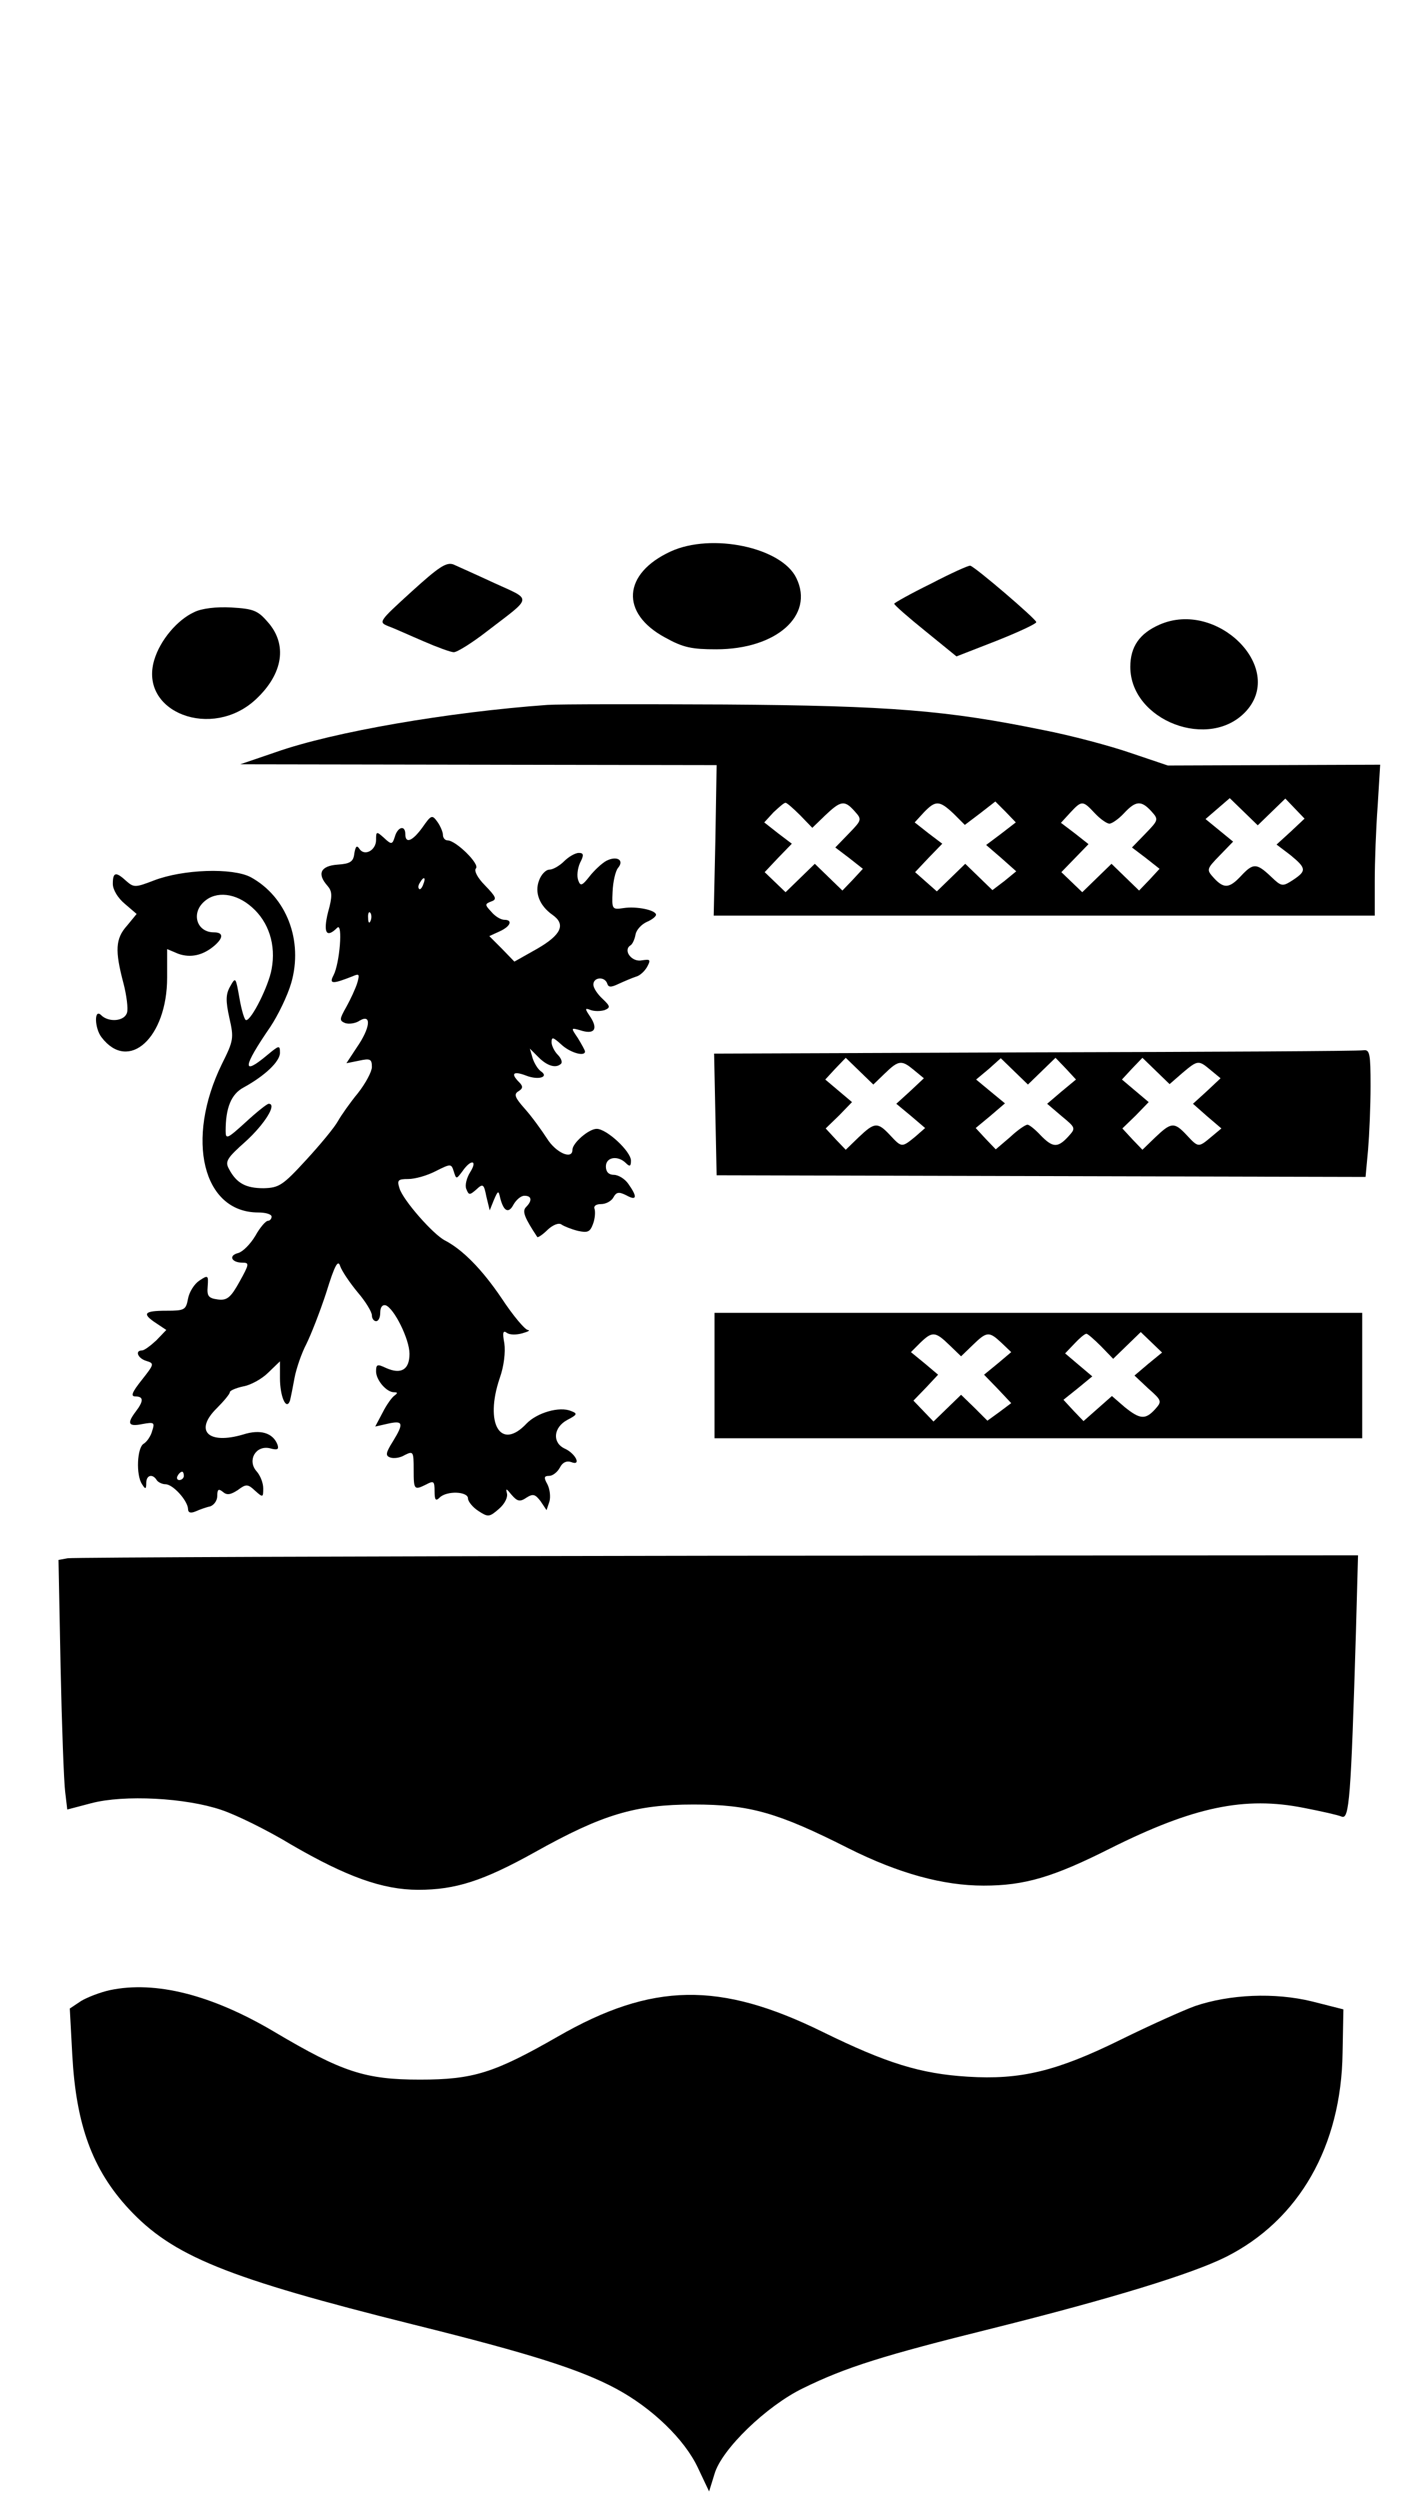 <?xml version="1.0" standalone="no"?>
<!DOCTYPE svg PUBLIC "-//W3C//DTD SVG 20010904//EN"
 "http://www.w3.org/TR/2001/REC-SVG-20010904/DTD/svg10.dtd">
<svg version="1.0" xmlns="http://www.w3.org/2000/svg"
 width="336pt" height="598pt" viewBox="0 0 336 598"
 preserveAspectRatio="xMidYMid meet">

<g transform="translate(0,598) scale(0.1,-0.1)"
fill="#000000" stroke="none">
<path d="M1605 4661 c-115 -53 -121 -148 -13 -206 43 -24 64 -28 122 -28 144
0 235 81 192 170 -35 74 -203 109 -301 64z"/>
<path d="M985 4565 c-79 -72 -80 -73 -55 -83 14 -5 51 -22 84 -36 32 -14 65
-26 72 -26 8 0 45 23 82 52 107 82 106 72 16 113 -43 20 -88 40 -99 45 -17 6
-35 -6 -100 -65z"/>
<path d="M2228 4584 c-49 -24 -88 -46 -88 -48 0 -3 33 -32 74 -65 l75 -61 95
37 c53 21 96 41 96 45 0 7 -146 132 -158 135 -4 1 -46 -18 -94 -43z"/>
<path d="M465 4516 c-40 -18 -82 -67 -96 -115 -37 -125 139 -192 244 -93 65
61 75 131 28 184 -24 28 -35 32 -87 35 -36 2 -71 -2 -89 -11z"/>
<path d="M2775 4486 c-48 -21 -70 -53 -70 -101 0 -129 191 -202 278 -105 93
104 -71 266 -208 206z"/>
<path d="M1310 4294 c-235 -17 -511 -64 -650 -113 l-85 -29 570 -1 570 -1 -3
-180 -4 -180 791 0 791 0 0 83 c0 45 3 126 7 180 l6 98 -254 -1 -254 -1 -89
30 c-49 17 -143 42 -210 55 -230 47 -364 58 -761 61 -203 1 -395 1 -425 -1z
m1733 -256 l33 32 23 -24 23 -24 -33 -31 -34 -31 33 -25 c39 -32 39 -38 6 -60
-25 -16 -27 -16 -53 9 -34 32 -42 32 -71 1 -28 -30 -41 -31 -65 -5 -18 20 -18
21 14 54 l32 33 -33 27 -33 27 29 25 29 25 33 -32 34 -33 33 32z m-1128 -8
l29 -30 31 30 c37 35 46 37 70 10 18 -20 18 -21 -14 -54 l-32 -33 33 -25 33
-26 -24 -26 -25 -26 -33 32 -33 32 -35 -34 -35 -34 -25 24 -25 24 32 34 33 34
-33 25 -33 26 22 24 c13 12 25 23 29 23 3 0 19 -14 35 -30z m367 4 l27 -27 37
28 36 28 25 -25 24 -25 -35 -27 -36 -27 36 -31 36 -32 -28 -23 -29 -22 -32 31
-33 32 -34 -33 -34 -33 -26 23 -26 23 32 34 33 34 -33 25 -33 26 22 24 c28 29
37 29 71 -3z m338 1 c13 -14 29 -25 35 -25 6 0 22 11 35 25 28 30 41 31 65 5
18 -20 18 -21 -14 -54 l-32 -33 33 -25 33 -26 -24 -26 -25 -26 -33 32 -33 32
-35 -34 -35 -34 -25 24 -25 24 32 33 33 34 -33 26 -33 25 22 24 c28 30 30 30
59 -1z"/>
<path d="M1011 4001 c-24 -33 -41 -40 -41 -16 0 22 -18 18 -25 -6 -6 -19 -8
-20 -26 -3 -18 16 -19 16 -19 -5 0 -25 -28 -40 -40 -21 -6 9 -9 6 -12 -11 -2
-20 -10 -25 -40 -27 -41 -3 -50 -22 -24 -51 11 -13 12 -24 1 -63 -12 -49 -4
-63 22 -37 14 14 6 -86 -9 -114 -11 -21 -2 -21 46 -2 16 7 17 5 11 -16 -4 -13
-16 -39 -26 -57 -17 -30 -17 -33 -3 -39 9 -3 25 -1 35 6 29 17 25 -18 -7 -64
l-25 -38 30 6 c27 6 31 4 31 -15 0 -11 -15 -39 -33 -62 -19 -23 -40 -53 -48
-67 -8 -15 -42 -56 -76 -93 -56 -61 -65 -67 -102 -68 -43 0 -65 12 -83 46 -10
18 -5 26 40 66 45 41 76 90 55 90 -4 0 -29 -20 -55 -44 -44 -40 -48 -42 -48
-21 0 55 13 88 43 104 51 28 87 62 87 83 0 19 -2 18 -31 -6 -61 -51 -58 -28 8
68 18 27 41 74 50 105 29 101 -11 206 -97 253 -44 23 -162 19 -232 -8 -44 -17
-48 -17 -66 -1 -25 23 -32 21 -32 -7 0 -14 12 -34 29 -48 l28 -24 -23 -28
c-28 -31 -29 -60 -9 -136 8 -30 12 -63 9 -72 -6 -21 -44 -24 -62 -6 -17 17
-16 -31 1 -53 65 -85 157 -1 157 143 l0 68 26 -11 c30 -11 60 -4 87 19 22 19
22 32 -1 32 -41 0 -55 45 -24 73 29 27 77 21 115 -13 40 -35 58 -90 47 -148
-7 -40 -48 -122 -61 -122 -4 0 -11 24 -16 53 -9 50 -9 51 -22 28 -11 -19 -11
-35 -2 -76 11 -48 10 -54 -18 -110 -88 -180 -46 -355 87 -355 17 0 32 -4 32
-10 0 -5 -4 -10 -9 -10 -5 0 -19 -16 -30 -36 -12 -20 -30 -38 -41 -41 -24 -6
-16 -23 10 -23 17 0 17 -3 -7 -46 -21 -38 -30 -45 -52 -42 -22 3 -26 8 -24 31
2 27 1 28 -20 14 -12 -8 -24 -27 -27 -43 -5 -27 -8 -29 -52 -29 -54 0 -59 -7
-24 -30 l24 -16 -24 -25 c-14 -13 -29 -24 -34 -24 -18 0 -10 -19 10 -25 20 -6
19 -8 -11 -46 -23 -29 -27 -39 -15 -39 20 0 20 -11 1 -36 -22 -29 -18 -37 16
-30 28 5 30 4 23 -17 -3 -12 -13 -26 -20 -30 -16 -9 -19 -75 -4 -97 8 -13 10
-12 10 3 0 19 15 23 25 7 3 -5 13 -10 21 -10 18 0 53 -39 54 -59 0 -9 6 -11
18 -6 9 4 25 10 35 12 9 3 17 14 17 25 0 16 3 18 13 10 10 -9 19 -7 36 4 20
15 24 15 42 -2 18 -16 19 -16 19 6 0 13 -7 31 -16 41 -23 26 -2 63 32 55 18
-5 22 -3 18 9 -11 28 -41 37 -82 24 -84 -25 -118 9 -63 63 17 17 31 34 31 38
0 4 14 10 32 14 18 3 45 18 60 33 l28 27 0 -40 c0 -44 15 -79 24 -54 2 8 7 33
11 55 4 21 16 57 28 80 11 22 33 78 48 124 20 65 28 79 33 63 4 -12 23 -40 42
-63 19 -22 34 -47 34 -55 0 -8 5 -14 10 -14 6 0 10 9 10 21 0 12 5 19 13 17
20 -7 57 -81 57 -116 0 -38 -20 -50 -56 -34 -21 10 -24 9 -24 -8 0 -21 25 -50
43 -50 9 0 9 -2 1 -8 -6 -4 -19 -22 -28 -40 l-18 -34 31 7 c36 8 38 1 11 -43
-17 -27 -18 -34 -6 -38 8 -3 24 -1 35 6 20 10 21 8 21 -35 0 -49 1 -50 31 -35
17 9 19 7 19 -17 0 -21 3 -24 12 -15 17 17 68 15 68 -2 0 -7 11 -21 25 -30 23
-15 26 -15 49 5 14 12 22 28 19 38 -3 12 -1 11 11 -4 14 -16 20 -18 36 -7 16
10 21 8 34 -9 l14 -21 7 21 c3 11 1 29 -5 41 -9 16 -8 20 4 20 9 0 20 9 26 20
6 12 16 17 27 13 25 -10 11 20 -15 32 -31 14 -28 51 6 69 23 12 25 15 9 21
-28 12 -82 -4 -107 -30 -62 -66 -101 0 -64 109 10 28 14 62 11 83 -5 26 -3 32
6 25 7 -5 23 -5 37 -1 14 4 20 7 13 8 -7 1 -35 34 -62 75 -48 71 -94 117 -136
139 -28 14 -101 97 -109 125 -6 19 -4 22 21 22 16 0 45 8 66 19 36 18 37 18
43 -1 6 -19 6 -19 21 1 20 29 37 27 18 -3 -8 -13 -13 -31 -9 -40 6 -15 8 -15
24 -1 16 15 18 13 24 -17 l8 -33 10 25 c10 23 11 23 15 5 8 -32 20 -39 32 -16
7 12 18 21 26 21 18 0 19 -12 4 -27 -10 -10 -4 -25 27 -72 2 -1 13 6 25 18 13
12 27 17 33 12 6 -4 23 -11 39 -15 23 -5 29 -3 36 16 5 13 6 29 4 36 -3 7 3
12 15 12 12 0 25 7 30 16 7 13 13 14 31 5 25 -14 27 -4 5 27 -8 12 -24 22 -35
22 -12 0 -19 7 -19 20 0 23 29 27 48 8 9 -9 12 -8 12 6 0 22 -58 76 -82 76
-19 0 -58 -34 -58 -50 0 -25 -40 -7 -61 27 -13 20 -36 52 -53 71 -24 27 -27
35 -15 42 11 7 11 12 1 22 -21 21 -13 27 18 15 29 -11 55 -3 34 11 -6 4 -15
18 -19 30 l-7 24 21 -21 c21 -21 42 -27 54 -15 3 4 0 13 -8 21 -8 8 -15 22
-15 30 0 14 4 12 23 -5 21 -20 57 -30 57 -17 0 3 -8 17 -17 32 -17 25 -17 25
5 19 33 -11 44 1 26 30 -15 22 -15 24 0 18 9 -3 23 -3 33 0 14 6 14 9 -5 27
-12 11 -22 26 -22 34 0 18 27 20 33 3 3 -10 9 -10 28 -1 13 6 32 14 41 17 9 2
21 13 27 24 9 17 7 18 -13 15 -24 -5 -46 24 -27 36 5 3 10 15 12 26 2 11 14
24 27 30 12 5 22 13 22 17 0 11 -46 21 -78 16 -27 -4 -28 -3 -26 39 1 24 7 50
13 57 16 19 -3 30 -28 17 -11 -6 -29 -23 -40 -37 -18 -23 -22 -24 -27 -10 -4
10 -2 28 4 42 10 19 9 24 -3 24 -8 0 -24 -9 -35 -20 -11 -11 -27 -20 -35 -20
-9 0 -20 -12 -25 -26 -11 -29 1 -60 32 -82 33 -23 21 -48 -36 -81 l-55 -31
-30 31 -30 30 24 11 c27 12 33 28 12 28 -8 0 -22 8 -31 19 -16 17 -16 19 0 25
14 5 11 11 -15 38 -19 19 -27 36 -22 41 10 10 -48 67 -68 67 -6 0 -11 6 -11
13 0 7 -6 21 -13 31 -13 18 -15 17 -36 -13z m2 -136 c-3 -9 -8 -14 -10 -11 -3
3 -2 9 2 15 9 16 15 13 8 -4z m-126 -87 c-3 -8 -6 -5 -6 6 -1 11 2 17 5 13 3
-3 4 -12 1 -19z m-447 -1328 c0 -5 -5 -10 -11 -10 -5 0 -7 5 -4 10 3 6 8 10
11 10 2 0 4 -4 4 -10z"/>
<path d="M2477 3463 l-768 -3 3 -145 3 -146 776 -2 777 -2 6 65 c3 36 6 104 6
153 0 77 -2 87 -17 85 -10 -2 -363 -4 -786 -5z m-359 -50 c33 32 40 32 70 7
l23 -19 -33 -31 -33 -30 35 -29 34 -29 -24 -21 c-32 -26 -32 -26 -60 4 -30 32
-37 31 -75 -5 l-31 -30 -24 25 -24 26 32 31 31 32 -32 27 -32 27 24 26 25 26
33 -32 33 -32 28 27z m375 5 l33 32 25 -26 24 -26 -35 -29 -34 -29 34 -29 c35
-29 35 -29 16 -50 -25 -27 -37 -26 -66 4 -13 14 -27 25 -31 25 -5 0 -24 -13
-42 -30 l-34 -29 -24 25 -24 26 35 29 35 30 -34 28 -35 29 30 25 29 26 33 -32
32 -31 33 32z m337 -4 c37 31 38 31 68 6 l23 -19 -33 -31 -33 -30 34 -30 34
-29 -24 -20 c-31 -26 -31 -26 -59 4 -30 32 -37 31 -75 -5 l-31 -30 -24 25 -24
26 32 31 31 32 -32 27 -32 27 24 26 25 26 32 -31 33 -32 31 27z"/>
<path d="M1710 2690 l0 -150 775 0 775 0 0 150 0 150 -775 0 -775 0 0 -150z
m562 73 l28 -27 28 27 c34 33 39 33 69 5 l23 -22 -32 -27 -33 -27 33 -34 32
-34 -28 -21 -29 -21 -31 31 -32 31 -33 -32 -33 -32 -24 25 -24 25 30 31 29 31
-32 27 -33 27 22 22 c29 28 36 28 70 -5z m363 -3 l29 -30 33 32 33 32 25 -24
26 -25 -33 -27 -33 -28 33 -31 c33 -29 33 -31 16 -50 -23 -25 -36 -24 -73 6
l-30 26 -34 -30 -34 -30 -24 25 -24 26 35 28 34 28 -32 27 -33 28 22 23 c12
13 25 24 29 24 3 0 19 -14 35 -30z"/>
<path d="M162 2253 l-22 -4 5 -257 c3 -141 8 -276 11 -298 l5 -42 57 15 c79
21 227 13 312 -16 36 -12 111 -49 167 -83 131 -76 218 -108 304 -108 89 0 155
21 279 90 161 90 240 114 380 114 134 0 201 -19 371 -105 120 -60 226 -89 323
-89 98 0 166 20 303 89 200 100 322 125 463 97 41 -8 82 -17 91 -21 18 -7 22
42 34 443 l5 182 -1533 -1 c-842 -1 -1542 -4 -1555 -6z"/>
<path d="M263 1220 c-23 -5 -54 -17 -69 -26 l-27 -18 6 -111 c9 -167 48 -274
135 -368 105 -113 233 -165 682 -277 278 -69 398 -107 484 -153 86 -46 164
-121 196 -189 l27 -57 13 42 c17 59 125 163 212 205 102 50 191 78 453 143
284 71 477 130 559 171 175 88 276 265 279 488 l2 104 -75 19 c-90 22 -197 17
-280 -11 -30 -11 -110 -47 -177 -80 -154 -76 -241 -97 -367 -89 -113 7 -194
32 -347 107 -246 121 -408 119 -634 -11 -152 -87 -202 -103 -330 -103 -131 0
-186 18 -348 114 -150 89 -285 123 -394 100z"/>
</g>
</svg>
